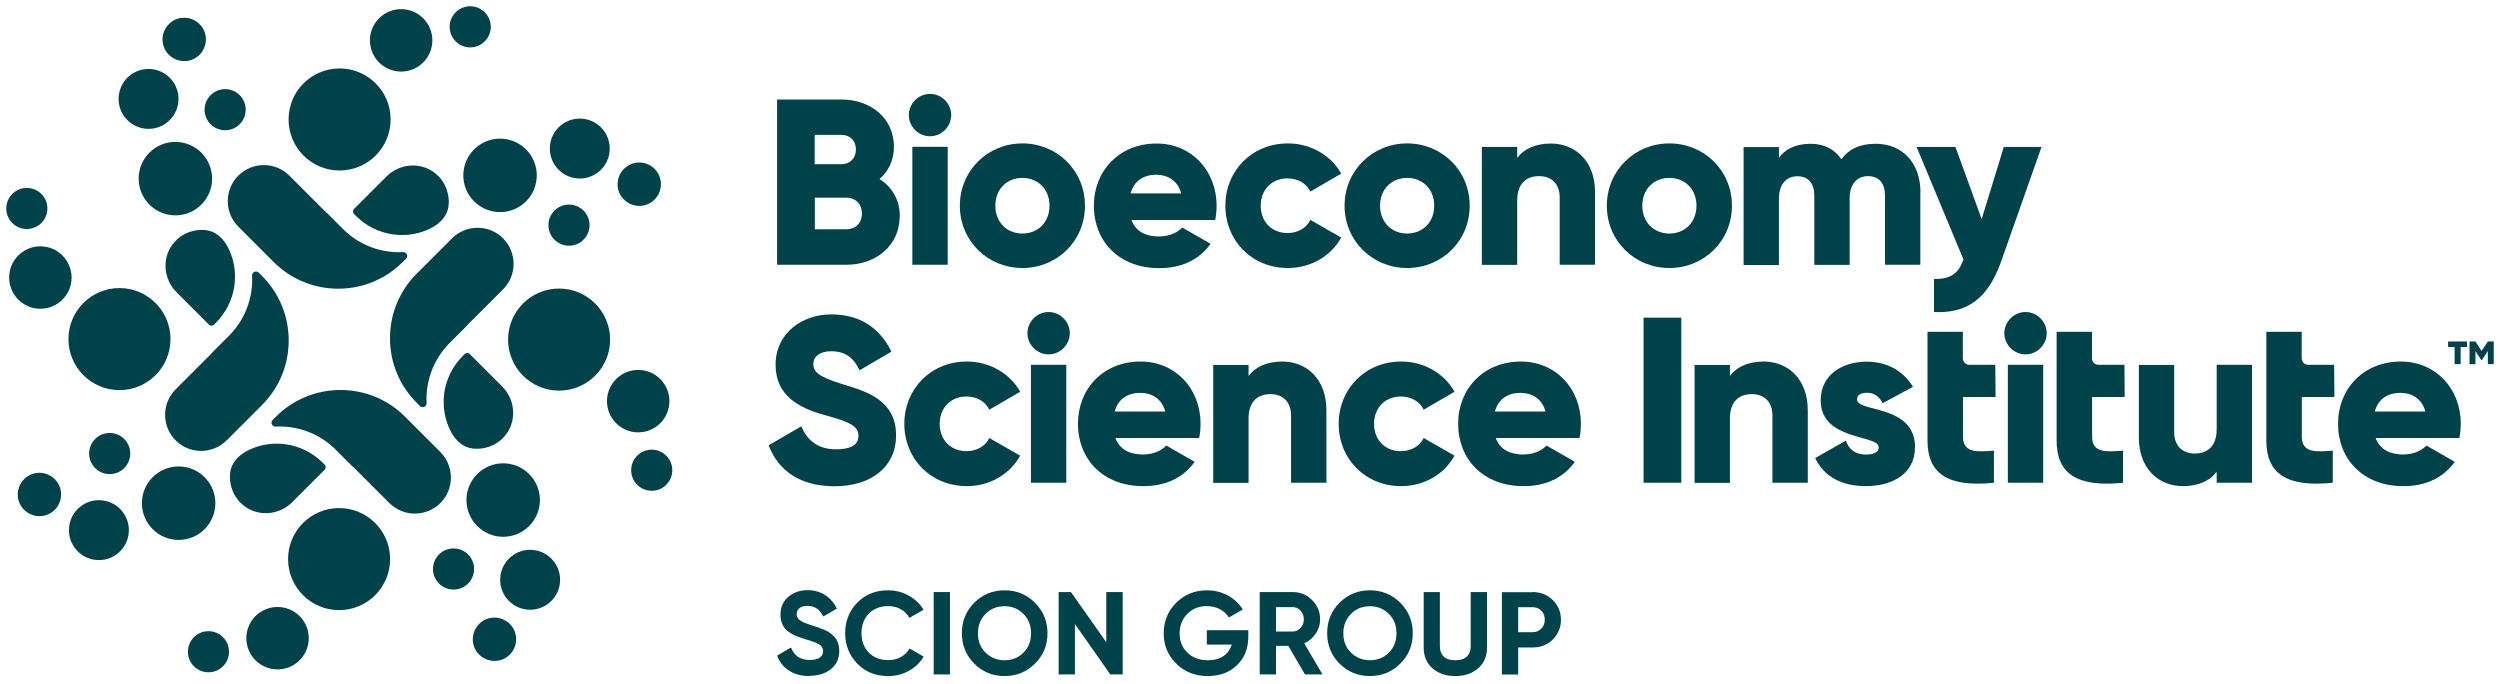 <?xml version="1.0" encoding="UTF-8"?>
<svg id="Layer_1" data-name="Layer 1" xmlns="http://www.w3.org/2000/svg" viewBox="0 0 199.43 54.59">
  <defs>
    <style>
      .cls-1 {
        fill: #00424a;
      }
    </style>
  </defs>
  <g>
    <path class="cls-1" d="M64.57,53.93c-.65,0-1.2-.15-1.64-.44-.44-.29-.76-.69-.94-1.19l1.11-.65c.26.67.76,1,1.51,1,.36,0,.63-.07.8-.2.17-.13.25-.3.25-.5,0-.23-.1-.41-.31-.54-.21-.13-.58-.27-1.11-.42-.29-.09-.54-.18-.75-.26s-.41-.21-.61-.35c-.2-.15-.36-.33-.46-.56-.11-.23-.16-.49-.16-.79,0-.59.21-1.07.63-1.42.42-.35.93-.53,1.53-.53.53,0,1,.13,1.4.39.4.26.72.62.94,1.08l-1.09.63c-.26-.56-.68-.85-1.26-.85-.27,0-.48.06-.63.18s-.23.28-.23.47c0,.21.09.37.26.5s.5.27.99.42c.2.06.35.11.46.15.1.03.24.09.42.16.18.07.32.14.41.2.1.06.21.15.33.25.13.11.22.22.29.33.07.11.12.25.17.41.05.16.07.33.07.52,0,.61-.22,1.09-.66,1.45-.44.36-1.02.54-1.72.54Z"/>
    <path class="cls-1" d="M70.84,53.93c-.99,0-1.81-.33-2.45-.99s-.97-1.47-.97-2.43.32-1.78.97-2.44c.64-.65,1.46-.98,2.45-.98.59,0,1.14.14,1.65.42.5.28.9.66,1.18,1.13l-1.12.65c-.16-.29-.39-.52-.69-.69-.3-.17-.64-.25-1.01-.25-.64,0-1.15.2-1.54.6-.39.4-.59.92-.59,1.56s.2,1.15.59,1.55c.39.4.91.6,1.54.6.38,0,.72-.08,1.02-.25.3-.17.53-.39.69-.68l1.12.65c-.28.48-.67.85-1.17,1.13s-1.05.42-1.65.42Z"/>
    <path class="cls-1" d="M74.48,47.23h1.3v6.57h-1.3v-6.57Z"/>
    <path class="cls-1" d="M82.56,52.94c-.66.66-1.47.99-2.42.99s-1.76-.33-2.42-.99c-.66-.66-.99-1.47-.99-2.43s.33-1.77.99-2.43c.66-.66,1.47-.99,2.42-.99s1.76.33,2.42.99c.66.66,1,1.47,1,2.43s-.33,1.77-1,2.43ZM78.62,52.06c.41.4.91.61,1.51.61s1.11-.2,1.51-.61c.41-.4.61-.92.61-1.54s-.2-1.14-.61-1.55c-.41-.41-.91-.61-1.51-.61s-1.11.2-1.51.61-.61.92-.61,1.55.2,1.14.61,1.54Z"/>
    <path class="cls-1" d="M88.26,47.23h1.3v6.57h-.99l-2.82-4.02v4.02h-1.3v-6.57h.98l2.82,4v-4Z"/>
    <path class="cls-1" d="M99.58,50.27v.51c0,.94-.3,1.7-.9,2.28-.6.58-1.38.87-2.33.87-1.01,0-1.85-.33-2.52-.99-.67-.66-1-1.47-1-2.42s.33-1.77.99-2.43c.66-.66,1.48-1,2.46-1,.61,0,1.17.14,1.68.42.51.28.9.65,1.18,1.11l-1.11.64c-.16-.27-.39-.49-.71-.66-.32-.17-.67-.25-1.06-.25-.63,0-1.14.21-1.55.62-.4.41-.61.93-.61,1.55s.2,1.13.62,1.54c.41.4.95.61,1.63.61.5,0,.92-.11,1.24-.33.33-.22.55-.53.67-.92h-1.99v-1.15h3.3Z"/>
    <path class="cls-1" d="M104.1,53.8l-1.33-2.28h-.98v2.28h-1.3v-6.57h2.63c.61,0,1.12.21,1.55.64.43.43.64.94.64,1.54,0,.41-.12.78-.35,1.13s-.54.61-.92.78l1.46,2.48h-1.4ZM101.79,48.44v1.94h1.33c.24,0,.45-.1.63-.29s.26-.42.26-.69-.09-.5-.26-.69c-.18-.19-.39-.28-.63-.28h-1.33Z"/>
    <path class="cls-1" d="M111.7,52.94c-.66.66-1.47.99-2.42.99s-1.76-.33-2.42-.99c-.66-.66-.99-1.47-.99-2.43s.33-1.77.99-2.43c.66-.66,1.47-.99,2.42-.99s1.76.33,2.42.99c.66.66,1,1.47,1,2.43s-.33,1.77-1,2.43ZM107.77,52.06c.41.4.91.61,1.51.61s1.11-.2,1.51-.61c.41-.4.61-.92.61-1.54s-.2-1.14-.61-1.55c-.41-.41-.91-.61-1.51-.61s-1.11.2-1.51.61-.61.92-.61,1.55.2,1.14.61,1.54Z"/>
    <path class="cls-1" d="M116.07,53.93c-.73,0-1.33-.21-1.8-.62-.47-.41-.7-.97-.7-1.66v-4.42h1.29v4.32c0,.34.1.62.3.82.2.2.51.3.93.3s.73-.1.93-.3c.2-.2.3-.47.3-.82v-4.32h1.3v4.42c0,.69-.23,1.25-.7,1.66-.47.41-1.07.62-1.81.62Z"/>
    <path class="cls-1" d="M122.27,47.23c.63,0,1.16.21,1.6.64.43.43.65.95.65,1.57s-.22,1.14-.65,1.57c-.43.43-.96.64-1.6.64h-1.16v2.16h-1.3v-6.57h2.45ZM122.27,50.43c.28,0,.5-.1.69-.29s.27-.43.27-.71-.09-.53-.27-.71c-.18-.19-.41-.28-.69-.28h-1.16v1.99h1.16Z"/>
  </g>
  <g>
    <path class="cls-1" d="M15.84,1.85c-.37-.33-.87-.48-1.37-.42-.42.05-.8.26-1.07.57-.63.71-.57,1.81.15,2.44.37.33.87.48,1.37.42.42-.05.8-.26,1.07-.57.63-.72.57-1.81-.15-2.44Z"/>
    <circle class="cls-1" cx="17.96" cy="8.75" r="1.64"/>
    <circle class="cls-1" cx="11.85" cy="7.89" r="2.39"/>
    <circle class="cls-1" cx="13.99" cy="14.25" r="2.93"/>
    <circle class="cls-1" cx="27.09" cy="9.53" r="4.07"/>
    <circle class="cls-1" cx="32" cy="3.22" r="2.49"/>
    <circle class="cls-1" cx="37.51" cy="2.14" r="1.64"/>
    <g>
      <path class="cls-1" d="M28.25,16.65c-.12.12-.12.32,0,.43l.14.14c1.65,1.65,4.15,1.98,6.1.92.56-.31,1.05-.78,1.23-1.41s.05-1.42-.26-2.01c-.16-.31-.38-.59-.65-.82-1.15-1.01-2.9-.9-3.98.18,0,0-2.58,2.58-2.58,2.58Z"/>
      <path class="cls-1" d="M32.13,20.9l.26-.26c.2-.2.05-.54-.23-.53-1.73.09-3.49-.53-4.81-1.85l-1.31-1.31s-.09-.08-.14-.12l-2.82-2.82c-1.12-1.12-2.94-1.12-4.07,0-1.12,1.12-1.12,2.94,0,4.07l2.82,2.82c1.42,1.42,3.28,2.13,5.15,2.13s3.73-.71,5.15-2.13Z"/>
    </g>
    <g>
      <path class="cls-1" d="M52.29,15.84c.33-.37.48-.87.42-1.37-.05-.42-.26-.8-.57-1.07-.71-.63-1.81-.57-2.44.15-.33.37-.48.87-.42,1.37.05.42.26.8.57,1.07.72.63,1.81.57,2.44-.15Z"/>
      <circle class="cls-1" cx="45.39" cy="17.96" r="1.64"/>
      <circle class="cls-1" cx="46.25" cy="11.85" r="2.39"/>
      <circle class="cls-1" cx="39.89" cy="13.99" r="2.93"/>
      <circle class="cls-1" cx="44.6" cy="27.09" r="4.07"/>
      <circle class="cls-1" cx="50.91" cy="32" r="2.49"/>
      <circle class="cls-1" cx="51.99" cy="37.51" r="1.64"/>
      <g>
        <path class="cls-1" d="M37.49,28.25c-.12-.12-.32-.12-.43,0l-.14.14c-1.65,1.65-1.98,4.15-.92,6.1.31.56.78,1.05,1.41,1.23s1.42.05,2.01-.26c.31-.16.59-.38.82-.65,1.01-1.15.9-2.9-.18-3.98,0,0-2.58-2.58-2.58-2.58Z"/>
        <path class="cls-1" d="M33.24,32.13l.26.26c.2.2.54.05.53-.23-.09-1.73.53-3.49,1.85-4.81l1.31-1.31s.08-.09.12-.14l2.82-2.82c1.12-1.12,1.12-2.94,0-4.07-1.12-1.12-2.94-1.12-4.07,0l-2.82,2.82c-1.42,1.42-2.13,3.28-2.13,5.15s.71,3.73,2.13,5.15Z"/>
      </g>
    </g>
    <path class="cls-1" d="M38.3,52.29c.37.33.87.48,1.37.42.42-.05.8-.26,1.07-.57.63-.71.57-1.81-.15-2.44-.37-.33-.87-.48-1.37-.42-.42.05-.8.26-1.07.57-.63.72-.57,1.81.15,2.44Z"/>
    <circle class="cls-1" cx="36.18" cy="45.39" r="1.64"/>
    <circle class="cls-1" cx="42.29" cy="46.25" r="2.39"/>
    <circle class="cls-1" cx="40.14" cy="39.89" r="2.93"/>
    <circle class="cls-1" cx="27.05" cy="44.6" r="4.07"/>
    <circle class="cls-1" cx="22.14" cy="50.91" r="2.49"/>
    <circle class="cls-1" cx="16.63" cy="51.99" r="1.64"/>
    <g>
      <path class="cls-1" d="M25.89,37.49c.12-.12.12-.32,0-.43l-.14-.14c-1.65-1.65-4.15-1.98-6.1-.92-.56.31-1.05.78-1.23,1.41s-.05,1.42.26,2.01c.16.31.38.59.65.82,1.15,1.01,2.9.9,3.98-.18,0,0,2.58-2.58,2.58-2.58Z"/>
      <path class="cls-1" d="M22.01,33.24l-.26.26c-.2.2-.05.54.23.53,1.73-.09,3.49.53,4.81,1.85l1.31,1.31s.09.08.14.12l2.82,2.82c1.12,1.12,2.94,1.12,4.07,0,1.12-1.12,1.12-2.94,0-4.07l-2.82-2.82c-1.42-1.42-3.28-2.13-5.15-2.13s-3.73.71-5.15,2.13Z"/>
    </g>
    <g>
      <path class="cls-1" d="M1.85,38.3c-.33.37-.48.87-.42,1.37.05.42.26.8.57,1.07.71.63,1.81.57,2.44-.15.33-.37.48-.87.42-1.37-.05-.42-.26-.8-.57-1.07-.72-.63-1.81-.57-2.44.15Z"/>
      <circle class="cls-1" cx="8.75" cy="36.18" r="1.64"/>
      <circle class="cls-1" cx="7.89" cy="42.29" r="2.39"/>
      <circle class="cls-1" cx="14.25" cy="40.14" r="2.93"/>
      <circle class="cls-1" cx="9.53" cy="27.05" r="4.07"/>
      <circle class="cls-1" cx="3.22" cy="22.14" r="2.49"/>
      <circle class="cls-1" cx="2.14" cy="16.63" r="1.64"/>
      <g>
        <path class="cls-1" d="M16.65,25.89c.12.12.32.12.43,0l.14-.14c1.65-1.65,1.98-4.15.92-6.1-.31-.56-.78-1.05-1.41-1.23s-1.42-.05-2.01.26c-.31.16-.59.38-.82.65-1.01,1.15-.9,2.9.18,3.98,0,0,2.58,2.58,2.58,2.58Z"/>
        <path class="cls-1" d="M20.9,22.01l-.26-.26c-.2-.2-.54-.05-.53.23.09,1.73-.53,3.49-1.85,4.81l-1.31,1.31s-.08.09-.12.14l-2.82,2.82c-1.12,1.12-1.12,2.94,0,4.07,1.12,1.12,2.94,1.12,4.07,0l2.82-2.82c1.42-1.42,2.13-3.28,2.13-5.15s-.71-3.73-2.13-5.15Z"/>
      </g>
    </g>
  </g>
  <path class="cls-1" d="M71.77,17.26c0,2.33-1.9,3.86-4.25,3.86h-5.53V7.94h5.16c2.3,0,4.16,1.49,4.16,3.76,0,1.09-.43,1.96-1.15,2.58.98.62,1.62,1.64,1.62,2.97ZM64.99,10.77v2.33h2.14c.68,0,1.15-.49,1.15-1.17s-.45-1.17-1.15-1.17h-2.14ZM68.76,17.03c0-.73-.49-1.26-1.24-1.26h-2.52v2.52h2.52c.75,0,1.24-.53,1.24-1.26Z"/>
  <path class="cls-1" d="M72.5,9.18c0-.92.77-1.69,1.69-1.69s1.69.77,1.69,1.69-.77,1.69-1.69,1.69-1.69-.77-1.69-1.69ZM72.78,11.71h2.82v9.41h-2.82v-9.41Z"/>
  <path class="cls-1" d="M76.57,16.41c0-2.8,2.22-4.97,4.99-4.97s4.99,2.16,4.99,4.97-2.22,4.97-4.99,4.97-4.99-2.16-4.99-4.97ZM83.72,16.41c0-1.34-.94-2.22-2.16-2.22s-2.16.88-2.16,2.22.94,2.22,2.16,2.22,2.16-.88,2.16-2.22Z"/>
  <path class="cls-1" d="M92.5,18.86c.77,0,1.43-.3,1.81-.71l2.26,1.3c-.92,1.28-2.31,1.94-4.1,1.94-3.22,0-5.21-2.16-5.21-4.97s2.03-4.97,5.01-4.97c2.75,0,4.78,2.13,4.78,4.97,0,.4-.04.77-.11,1.13h-6.68c.36.98,1.22,1.32,2.26,1.32ZM94.23,15.43c-.3-1.09-1.15-1.49-1.99-1.49-1.07,0-1.79.53-2.05,1.49h4.05Z"/>
  <path class="cls-1" d="M97.75,16.41c0-2.8,2.13-4.97,4.99-4.97,1.83,0,3.44.96,4.25,2.41l-2.46,1.43c-.32-.66-1-1.05-1.83-1.05-1.22,0-2.13.88-2.13,2.18s.9,2.18,2.13,2.18c.83,0,1.52-.4,1.83-1.05l2.46,1.41c-.81,1.47-2.41,2.43-4.25,2.43-2.86,0-4.99-2.16-4.99-4.97Z"/>
  <path class="cls-1" d="M107.26,16.41c0-2.8,2.22-4.97,4.99-4.97s4.99,2.16,4.99,4.97-2.22,4.97-4.99,4.97-4.99-2.16-4.99-4.97ZM114.41,16.41c0-1.34-.94-2.22-2.16-2.22s-2.16.88-2.16,2.22.94,2.22,2.16,2.22,2.16-.88,2.16-2.22Z"/>
  <path class="cls-1" d="M127.24,15.34v5.78h-2.82v-5.36c0-1.17-.73-1.71-1.64-1.71-1.03,0-1.75.6-1.75,1.94v5.14h-2.82v-9.41h2.82v.88c.51-.7,1.45-1.15,2.69-1.15,1.9,0,3.52,1.35,3.52,3.89Z"/>
  <path class="cls-1" d="M128.18,16.41c0-2.8,2.22-4.97,4.99-4.97s4.99,2.16,4.99,4.97-2.22,4.97-4.99,4.97-4.99-2.16-4.99-4.97ZM135.33,16.41c0-1.34-.94-2.22-2.16-2.22s-2.16.88-2.16,2.22.94,2.22,2.16,2.22,2.16-.88,2.16-2.22Z"/>
  <path class="cls-1" d="M153.19,15.34v5.78h-2.82v-5.53c0-.94-.45-1.54-1.35-1.54s-1.47.66-1.47,1.77v5.31h-2.82v-5.53c0-.94-.45-1.54-1.35-1.54s-1.47.66-1.47,1.77v5.31h-2.82v-9.41h2.82v.87c.43-.64,1.26-1.13,2.52-1.13,1.11,0,1.94.45,2.46,1.24.53-.75,1.39-1.24,2.73-1.24,2.16,0,3.58,1.54,3.58,3.89Z"/>
  <path class="cls-1" d="M162.86,11.71l-3.22,9.13c-1.05,2.99-2.73,4.18-5.36,4.05v-2.63c1.32,0,1.94-.41,2.35-1.56l-3.74-8.98h3.1l2.09,5.76,1.77-5.76h3.01Z"/>
  <path class="cls-1" d="M61.32,35.52l2.6-1.51c.47,1.09,1.28,1.83,2.77,1.83s1.79-.56,1.79-1.07c0-.81-.75-1.13-2.73-1.67-1.96-.55-3.88-1.49-3.88-4.01s2.14-4.01,4.42-4.01,3.86,1.03,4.82,2.97l-2.54,1.49c-.45-.94-1.07-1.52-2.28-1.52-.94,0-1.41.47-1.41,1,0,.6.32,1.02,2.37,1.64,1.99.6,4.23,1.3,4.23,4.08,0,2.54-2.03,4.05-4.89,4.05s-4.53-1.32-5.27-3.26Z"/>
  <path class="cls-1" d="M72.14,33.81c0-2.8,2.13-4.97,4.99-4.97,1.83,0,3.44.96,4.25,2.41l-2.46,1.43c-.32-.66-1-1.05-1.83-1.05-1.22,0-2.13.88-2.13,2.18s.9,2.18,2.13,2.18c.83,0,1.52-.4,1.83-1.05l2.46,1.41c-.81,1.47-2.41,2.43-4.25,2.43-2.86,0-4.99-2.16-4.99-4.97Z"/>
  <path class="cls-1" d="M81.96,26.58c0-.92.77-1.69,1.69-1.69s1.69.77,1.69,1.69-.77,1.69-1.69,1.69-1.69-.77-1.69-1.69ZM82.24,29.1h2.82v9.41h-2.82v-9.41Z"/>
  <path class="cls-1" d="M91.23,36.25c.77,0,1.43-.3,1.81-.71l2.26,1.3c-.92,1.28-2.31,1.94-4.1,1.94-3.22,0-5.21-2.16-5.21-4.97s2.03-4.97,5-4.97c2.75,0,4.78,2.13,4.78,4.97,0,.4-.04.77-.11,1.13h-6.68c.36.98,1.22,1.32,2.26,1.32ZM92.96,32.83c-.3-1.09-1.15-1.49-1.99-1.49-1.07,0-1.79.53-2.05,1.49h4.05Z"/>
  <path class="cls-1" d="M105.81,32.73v5.78h-2.82v-5.36c0-1.17-.73-1.71-1.64-1.71-1.03,0-1.75.6-1.75,1.94v5.14h-2.82v-9.41h2.82v.88c.51-.7,1.45-1.15,2.69-1.15,1.9,0,3.52,1.35,3.52,3.89Z"/>
  <path class="cls-1" d="M106.79,33.81c0-2.8,2.13-4.97,4.99-4.97,1.83,0,3.44.96,4.25,2.41l-2.46,1.43c-.32-.66-1-1.05-1.83-1.05-1.22,0-2.13.88-2.13,2.18s.9,2.18,2.13,2.18c.83,0,1.52-.4,1.83-1.05l2.46,1.41c-.81,1.47-2.41,2.43-4.25,2.43-2.86,0-4.99-2.16-4.99-4.97Z"/>
  <path class="cls-1" d="M121.56,36.25c.77,0,1.43-.3,1.81-.71l2.26,1.3c-.92,1.28-2.31,1.94-4.1,1.94-3.22,0-5.21-2.16-5.21-4.97s2.03-4.97,5.01-4.97c2.75,0,4.78,2.13,4.78,4.97,0,.4-.04.77-.11,1.13h-6.68c.36.98,1.22,1.32,2.26,1.32ZM123.29,32.83c-.3-1.09-1.15-1.49-1.99-1.49-1.07,0-1.79.53-2.05,1.49h4.05Z"/>
  <path class="cls-1" d="M134.12,25.34v13.17h-3.01v-13.17h3.01Z"/>
  <path class="cls-1" d="M144.21,32.73v5.78h-2.82v-5.36c0-1.17-.73-1.71-1.64-1.71-1.03,0-1.75.6-1.75,1.94v5.14h-2.82v-9.41h2.82v.88c.51-.7,1.45-1.15,2.69-1.15,1.9,0,3.52,1.36,3.52,3.89Z"/>
  <path class="cls-1" d="M152.76,35.69c0,2.16-1.88,3.09-3.91,3.09-1.88,0-3.31-.71-4.05-2.24l2.45-1.39c.24.72.77,1.11,1.6,1.11.68,0,1.02-.21,1.02-.58,0-1.03-4.63-.49-4.63-3.74,0-2.05,1.73-3.09,3.69-3.09,1.52,0,2.88.68,3.67,2.01l-2.41,1.3c-.26-.49-.64-.83-1.26-.83-.49,0-.79.19-.79.53,0,1.07,4.63.36,4.63,3.84Z"/>
  <path class="cls-1" d="M156.59,31.68v3.14c0,1.38,1.23,1.21,2.47,1.13v2.56c-3.69.38-5.3-.73-5.3-3.37v-3.33h0v-2.71h0v-2.63h2.82v2.11c0,.29.23.52.52.52h2.07l.02,2.57h-2.61Z"/>
  <path class="cls-1" d="M166.89,31.68v3.14c0,1.38,1.23,1.21,2.47,1.13v2.56c-3.69.38-5.3-.73-5.3-3.37v-3.33h0v-2.71h0v-2.63h2.82v2.11c0,.29.23.52.52.52h2.07l.02,2.57h-2.61Z"/>
  <path class="cls-1" d="M183.62,31.68v3.14c0,1.38,1.23,1.21,2.47,1.13v2.56c-3.69.38-5.3-.73-5.3-3.37v-3.33h0v-2.71h0v-2.63h2.82v2.11c0,.29.23.52.52.52h2.07l.02,2.57h-2.61Z"/>
  <path class="cls-1" d="M159.89,26.58c0-.92.77-1.69,1.69-1.69s1.69.77,1.69,1.69-.77,1.69-1.69,1.69-1.69-.77-1.69-1.69ZM160.17,29.1h2.82v9.41h-2.82v-9.41Z"/>
  <path class="cls-1" d="M179.65,29.1v9.41h-2.82v-.88c-.51.7-1.45,1.15-2.69,1.15-1.9,0-3.52-1.35-3.52-3.89v-5.78h2.82v5.36c0,1.17.73,1.71,1.64,1.71,1.03,0,1.75-.6,1.75-1.94v-5.14h2.82Z"/>
  <path class="cls-1" d="M191.75,36.25c.77,0,1.43-.3,1.81-.71l2.26,1.3c-.92,1.28-2.31,1.94-4.1,1.94-3.22,0-5.21-2.16-5.21-4.97s2.03-4.97,5.01-4.97c2.75,0,4.78,2.13,4.78,4.97,0,.39-.04.77-.11,1.13h-6.68c.36.98,1.22,1.32,2.26,1.32ZM193.48,32.83c-.3-1.09-1.15-1.49-1.99-1.49-1.07,0-1.79.53-2.05,1.49h4.05Z"/>
  <path class="cls-1" d="M196.8,27.24v.44h-.51v1.37h-.48v-1.37h-.52v-.44h1.5ZM198.46,27.24h.47v1.81h-.47v-1.05l-.47.72h-.05l-.47-.71v1.04h-.47v-1.81h.47l.49.76.5-.76Z"/>
</svg>